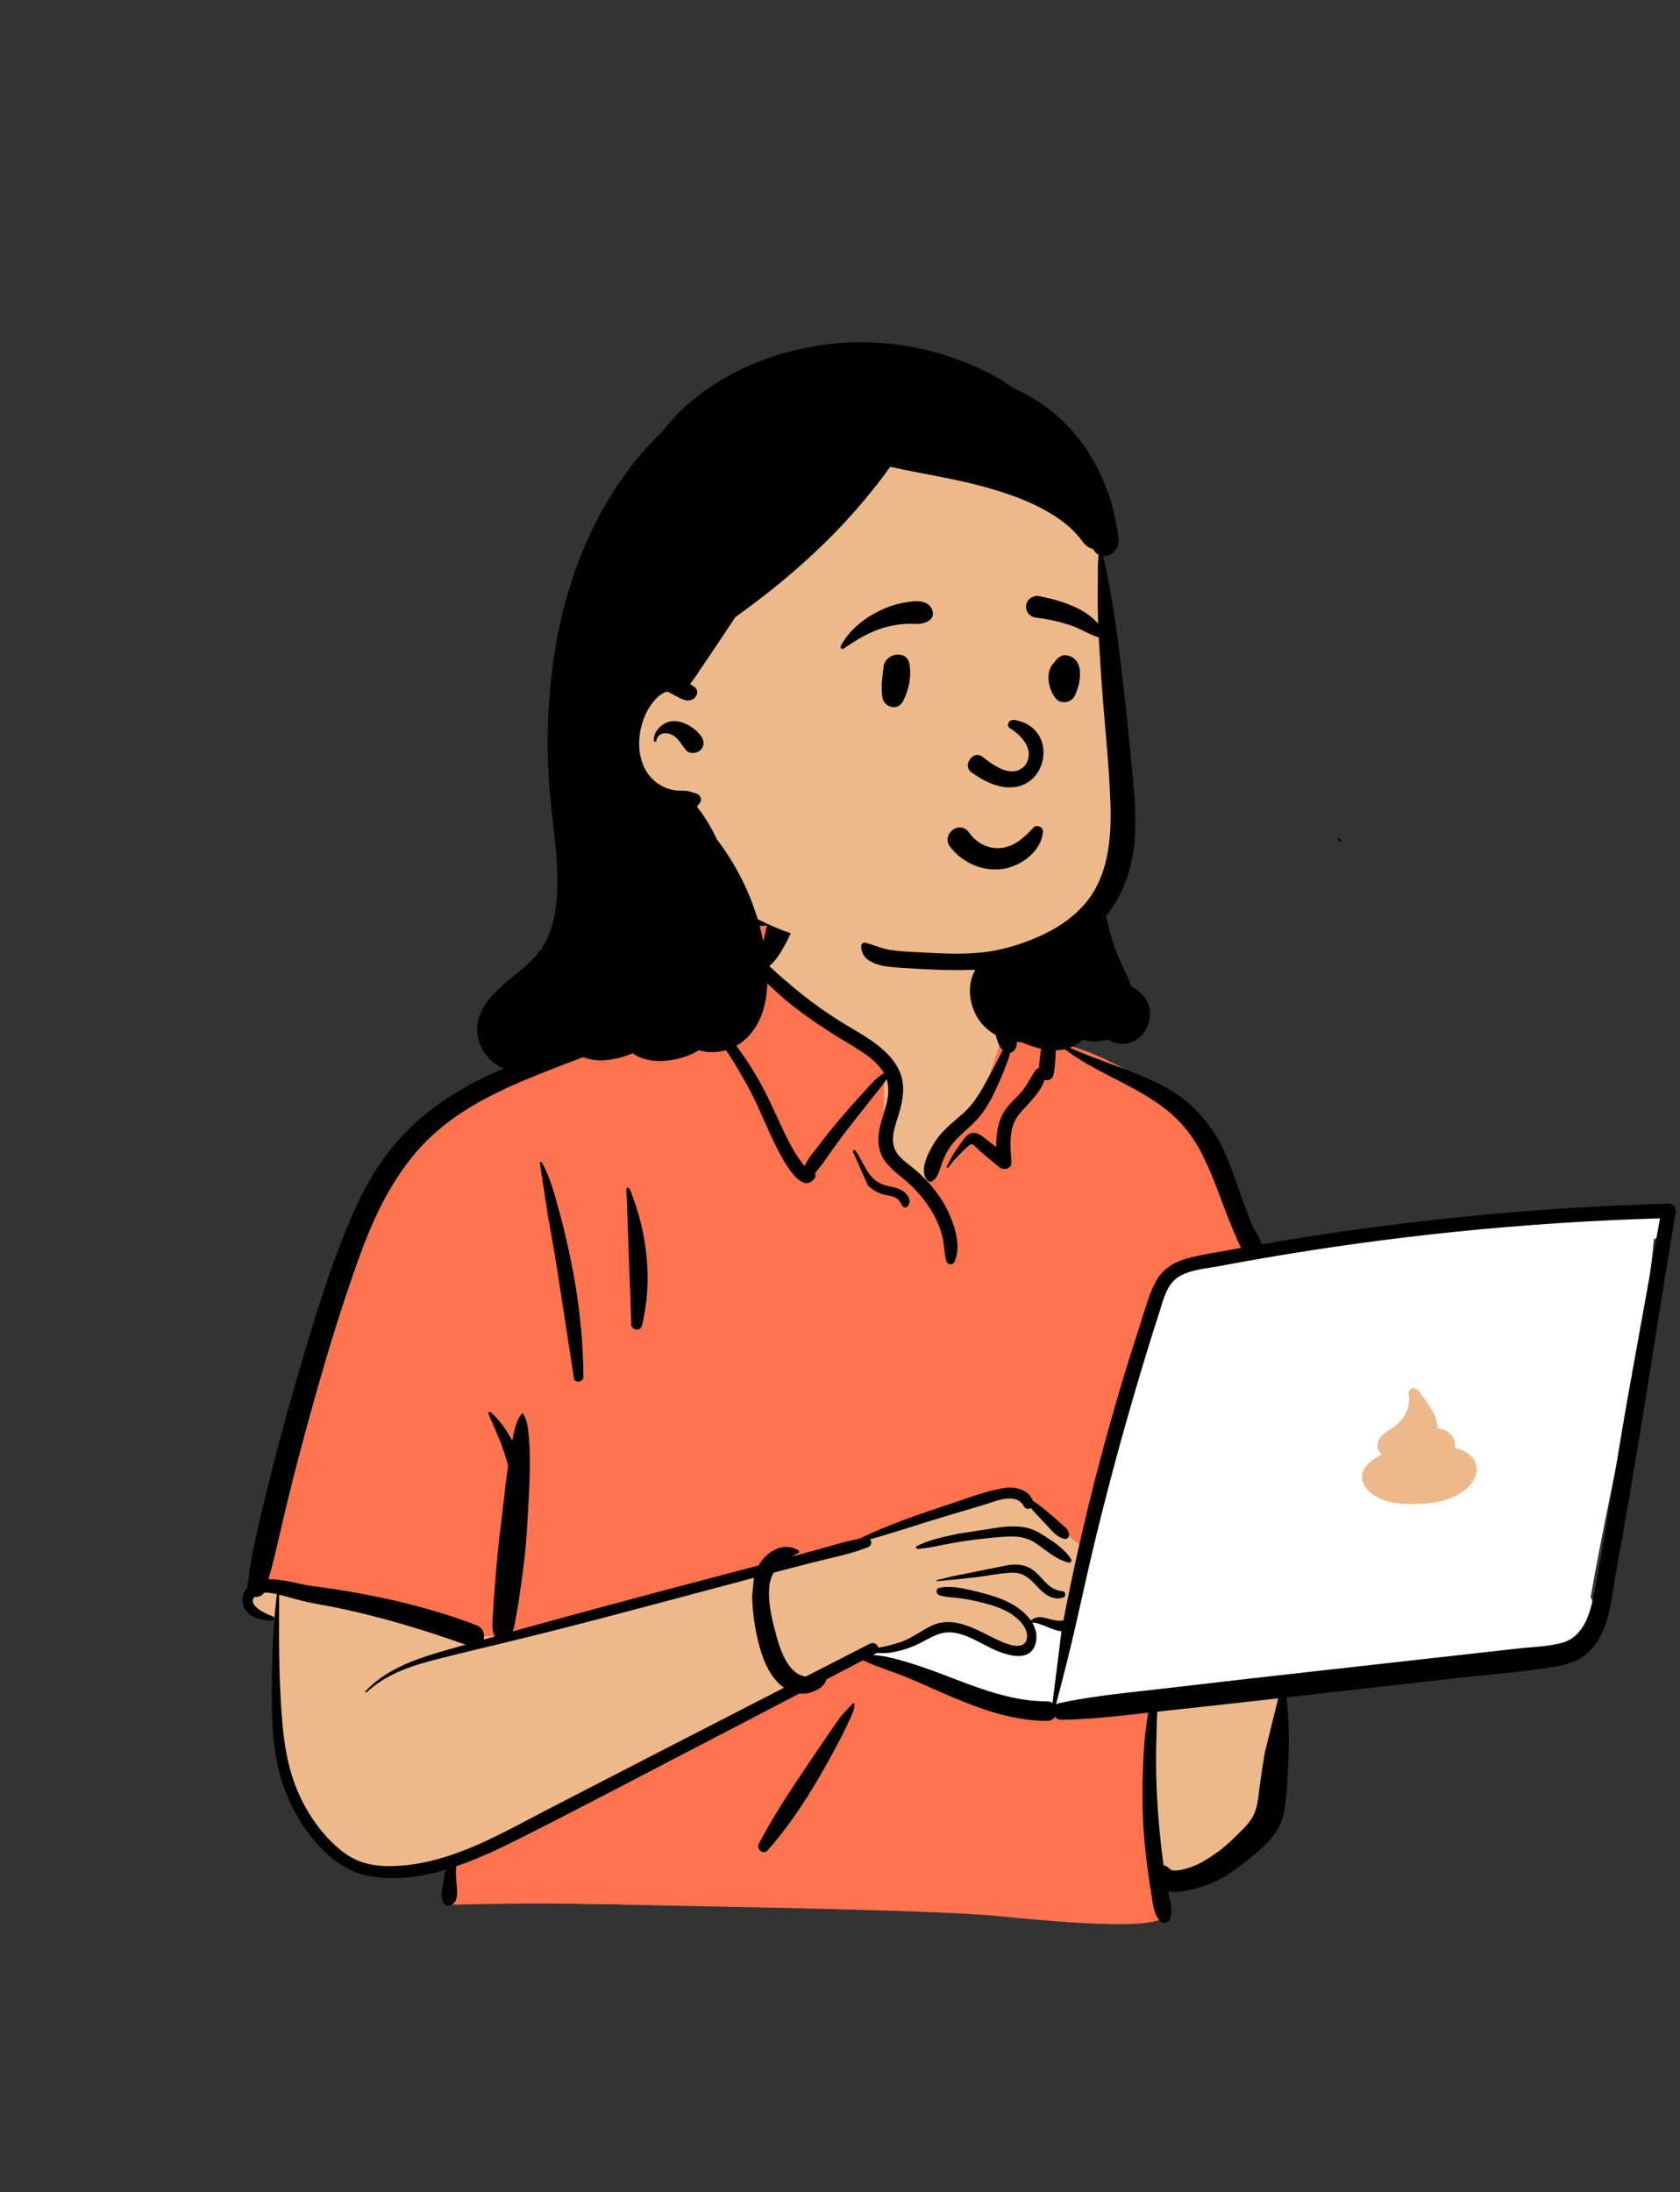 <svg width="197" height="257" viewBox="0 0 197 257" fill="none" xmlns="http://www.w3.org/2000/svg">
<rect x="0" y="0" width="197" height="257" fill="#333333" stroke="none"/>
<path fill-rule="evenodd" clip-rule="evenodd" d="M192.391 141.822C189.994 142.057 187.598 142.291 185.202 142.525C173.725 143.398 162.252 145.222 150.863 146.317C150.58 145.857 150.025 145.933 149.688 146.252C148.551 146.153 147.278 145.288 146.248 146.188C146.215 146.183 146.181 146.178 146.148 146.175C144.315 142.671 143.048 138.933 141.818 135.191C141.033 132.89 139.977 130.663 138.026 129.118C134.696 126.816 127.065 122.147 123.155 122.343C123.09 121.646 122.763 120.927 122.228 120.462C123.409 118.457 118.686 117.148 118.353 117.381C118.566 110.68 115.402 104.861 108.424 103.526C102.172 102.229 93.281 102.011 89.919 108.518C89.549 108.477 85.771 108.457 85.406 108.498C84.838 107.781 78.596 114.574 81.154 116.939C58.285 127.015 45.282 125.813 38.952 154.14C38.096 156.801 38.034 159.713 37.13 162.315C33.915 169.791 31.308 177.753 30.659 185.888C29.091 186.288 28.911 189.041 30.727 189.439C31.42 189.591 32 189.799 32.506 190.194C32.11 196.861 33.729 212.09 34.749 212.043C36.829 218.636 46.107 220.497 52.675 218.18C51.542 220.302 52.675 221.636 52.675 222.769C76.308 223.66 102.149 223.147 125.776 224.368C128.798 224.326 131.977 225.108 134.958 224.657C136.776 224.223 136.779 221.376 134.935 221.024L142.993 219.281C142.813 219.214 146.314 216.894 148.961 212.559C151.424 207.71 149.747 201.857 150.863 196.582C159.581 195.872 168.442 195.569 177.064 194.098C178.24 197.602 183.329 193.412 184.946 191.726C184.944 191.724 184.942 191.721 184.94 191.719C185.723 191.505 186.351 190.774 186.372 189.909C186.921 189.128 187.036 188.027 186.509 187.272C188.922 173.404 192.601 159.244 193.931 145.246C194.401 145.142 194.843 144.937 195.219 144.62L195.188 144.59C195.824 143.884 195.948 142.665 194.888 142.066C194.033 141.581 193.319 141.731 192.391 141.822Z" fill="#EDB98A"/>
<path fill-rule="evenodd" clip-rule="evenodd" d="M101.251 193.727L103.097 194.897L118.201 199.745L127.431 200.915L134.983 199.745V212.615L136.493 224.65C135.822 225.876 129.445 225.876 117.362 224.65C109.659 223.869 81.508 223.49 75.099 223.323L74.736 223.313C67.204 223.096 59.764 223.096 52.416 223.313V218.8L73.393 208.436L92.189 197.906L101.251 193.727ZM90.549 107.466L91.937 108.498L88.908 113.454L103.662 125.34V134.834L108.332 139.234L111.002 134.834L114.764 129.851L117.438 121.774L116.527 116.452L118.358 116.281C118.367 116.644 118.365 117.011 118.354 117.381C118.687 117.148 123.409 118.457 122.228 120.463C122.764 120.927 123.091 121.646 123.155 122.343C127.066 122.147 134.696 126.816 138.027 129.118C139.978 130.663 141.034 132.89 141.819 135.191L142.004 135.753L142.194 136.329L142.387 136.904C143.449 140.07 144.595 143.206 146.148 146.175C146.182 146.178 146.216 146.184 146.249 146.188C147.278 145.288 148.552 146.153 149.689 146.253C150.018 145.941 150.555 145.861 150.844 146.286L150.864 146.317L136.705 149.095L127.364 181.73L119.229 175.154L114.863 175.8L103.332 179.943L89.921 183.412L59.306 191.819H55.407L32.72 186.362L30.676 185.69C31.351 177.624 33.942 169.731 37.131 162.315C38.035 159.713 38.097 156.801 38.953 154.14C45.282 125.813 58.286 127.016 81.155 116.939C78.597 114.574 84.838 107.781 85.407 108.498L85.442 108.495L85.52 108.491L85.62 108.487C86.512 108.461 89.588 108.481 89.92 108.518C90.112 108.146 90.322 107.796 90.549 107.466Z" fill="#FF734F"/>
<path fill-rule="evenodd" clip-rule="evenodd" d="M194.655 142.813L194.233 145.154C194.133 145.187 194.031 145.214 193.928 145.237C193.795 146.633 193.639 148.03 193.464 149.428L190.849 163.943C190.398 166.511 189.97 169.085 189.545 171.659L188.982 174.424L188.633 176.143C187.88 179.864 187.148 183.574 186.507 187.263C186.603 187.402 186.679 187.553 186.733 187.711L186.684 187.919L186.65 188.058L186.614 188.195C186.108 190.134 185.227 192.014 183.15 192.585C181.584 193.015 179.865 193.054 178.247 193.224L178.068 193.243L149.764 196.413C146.344 196.796 142.925 197.191 139.507 197.59L136.544 197.936C132.414 198.412 128.26 198.787 124.191 199.649C124.041 199.681 123.917 199.741 123.816 199.819C124.636 196.729 125.42 193.644 126.131 190.523C126.931 187.011 127.691 183.492 128.546 179.992C130.271 172.942 132.203 165.938 134.319 158.994C134.763 157.536 135.218 156.082 135.682 154.631L136.008 153.616L136.258 152.808C136.646 151.575 137.126 150.309 138.264 149.629C139.595 148.833 141.411 148.701 142.921 148.426L143.944 148.235C145.474 147.951 147.005 147.677 148.539 147.414C155.882 146.156 163.267 145.147 170.679 144.389C178.392 143.6 186.131 143.088 193.88 142.837L194.655 142.813ZM124.402 191.21L124.475 191.216L123.417 199.634C123.248 199.516 123.034 199.444 122.772 199.445C119.304 199.455 115.98 198.351 112.764 197.137L112.274 196.951L110.909 196.429C109.522 195.899 108.127 195.381 106.705 194.952L106.131 194.779L105.839 194.693C104.763 194.38 103.631 194.096 102.512 194.025L102.359 194.017L102.685 193.847C102.733 193.822 102.775 193.794 102.812 193.764C103.428 193.809 104.045 193.797 104.695 193.68C105.917 193.461 107.105 193.038 108.196 192.448L108.684 192.185L108.883 192.079L109.015 192.011L109.146 191.945C110.083 191.48 110.979 191.189 112.163 191.437C113.506 191.718 114.683 192.439 115.894 193.049L116.109 193.155L116.253 193.225L116.401 193.294L116.55 193.361C118.187 194.095 120.793 194.887 121.421 192.67C121.673 191.779 121.476 190.945 121.038 190.213C121.854 190.143 123.311 191.101 124.402 191.21ZM165.162 163.475L165.182 163.576C165.414 164.818 164.833 166.005 163.954 166.871C163.233 167.581 161.958 167.976 161.597 168.997C161.391 169.579 161.61 170.13 162.032 170.514L161.935 170.562L161.84 170.61L161.747 170.659L161.656 170.709L161.568 170.758C160.133 171.58 158.963 172.915 160.258 174.529C161.727 176.359 164.796 176.419 166.958 176.275L167.104 176.265C169.2 176.109 171.684 175.407 172.821 173.479C173.342 172.595 173.285 171.525 172.558 170.768C172.12 170.311 171.337 169.842 170.62 169.787C170.651 169.384 170.603 168.995 170.461 168.667C170.154 167.958 169.336 167.48 168.546 167.463C168.61 165.957 167.399 164.471 166.508 163.267L166.417 163.143L166.328 163.022C165.919 162.455 165.044 162.772 165.162 163.475Z" fill="white"/>
<path fill-rule="evenodd" clip-rule="evenodd" d="M90.355 107.007C91.067 105.224 93.474 105.917 93.205 107.79C93.045 108.911 92.428 110.096 91.874 111.079C91.423 111.879 90.909 112.66 90.211 113.26C91.453 114.414 92.742 115.526 94.064 116.581C95.506 117.733 97.022 118.795 98.59 119.771C99.965 120.627 101.401 121.385 102.697 122.361C103.902 123.269 104.999 124.361 105.558 125.786C106.153 127.304 105.894 128.871 105.456 130.388L105.406 130.56C104.958 132.062 104.183 133.874 105.258 135.289C105.805 136.01 106.6 136.521 107.286 137.097C107.897 137.609 108.469 138.166 108.995 138.764C110.14 140.068 111.072 141.536 111.659 143.171L111.712 143.319C112.216 144.767 112.584 146.54 111.903 147.961C111.708 148.368 111.078 148.236 110.969 147.839C110.721 146.941 110.734 146 110.527 145.088C110.311 144.141 109.952 143.241 109.483 142.39C108.575 140.743 107.346 139.337 105.894 138.148L105.459 137.796C104.326 136.87 103.286 135.887 103.056 134.355C102.81 132.715 103.469 131.154 103.893 129.602C104.189 128.52 104.285 127.484 103.966 126.506C103.576 127.141 103.043 127.743 102.622 128.28C101.784 129.35 100.937 130.413 100.093 131.478C99.227 132.571 98.383 133.681 97.579 134.819C97.219 135.328 96.864 135.841 96.509 136.354C96.242 136.739 95.87 137.124 95.58 137.517C95.65 137.728 95.645 137.97 95.517 138.142C93.975 140.216 91.783 135.888 91.211 134.795C90.046 132.568 89.179 130.202 88.011 127.975C86.8 125.667 85.421 123.421 83.884 121.314C82.955 120.039 81.913 118.842 81.063 117.527C79.059 119.336 76.423 120.549 74.002 121.649C71.342 122.857 68.578 123.844 65.85 124.893L65.044 125.204C60.345 127.031 55.53 129.038 51.624 132.283C47.033 136.096 44.318 141.411 42.296 146.915C39.968 153.25 38.043 159.757 36.248 166.26C35.33 169.587 34.458 172.929 33.639 176.282C32.917 179.236 32.319 182.219 31.483 185.143C33.178 185.083 35.111 185.737 36.558 185.925C43.153 186.785 49.66 188.156 55.886 190.529C56.655 190.822 56.878 191.587 56.71 192.207C57.154 192.082 57.597 191.956 58.041 191.832C57.555 191.09 57.787 189.765 57.825 188.943L57.827 188.886C57.867 187.791 57.986 186.694 58.063 185.601C58.211 183.517 58.402 181.448 58.657 179.376L58.722 178.857C59.011 176.603 59.225 174.335 59.54 172.084L59.578 171.827C59.426 171.251 59.25 170.682 59.066 170.116C58.573 168.607 57.878 167.187 57.269 165.726C57.197 165.554 57.444 165.456 57.558 165.559C58.59 166.483 59.409 167.655 60.067 168.882C60.079 168.824 60.089 168.766 60.101 168.708L60.176 168.34C60.361 167.442 60.586 166.497 61.139 165.769C61.198 165.691 61.315 165.675 61.37 165.769C61.9 166.661 61.959 167.791 62.04 168.806C62.133 169.954 62.144 171.117 62.128 172.268C62.096 174.519 61.937 176.775 61.81 179.022C61.685 181.23 61.441 183.409 61.126 185.596L61.066 186.006C60.912 187.046 60.786 188.1 60.583 189.133L60.526 189.414C60.417 189.927 60.35 190.649 60.134 191.25C65.695 189.705 71.265 188.195 76.846 186.712C80.879 185.64 84.916 184.584 88.952 183.521C89.165 183.139 89.43 182.782 89.761 182.462C90.851 181.411 92.296 180.942 93.621 181.751C93.729 181.817 93.738 181.985 93.621 182.049C93.368 182.187 93.113 182.329 92.863 182.477L95.287 181.823C97.098 181.334 98.931 180.723 100.785 180.382C104.199 178.704 107.872 177.489 111.469 176.288L111.893 176.146C113.735 175.52 115.64 174.82 117.543 174.473C118.936 174.22 120.571 174.526 121.131 175.947C121.84 176.413 122.507 176.96 123.151 177.498C123.617 177.887 124.063 178.3 124.517 178.703L124.601 178.776C124.972 179.096 125.265 179.311 125.357 179.821C125.404 180.085 125.235 180.441 124.909 180.406C123.91 180.3 123.098 179.147 122.421 178.458C121.898 177.926 121.37 177.376 120.893 176.791C120.614 176.942 120.233 176.915 120.055 176.581C119.136 174.847 116.619 176.048 115.226 176.459L113.231 177.048C112.233 177.342 111.236 177.638 110.24 177.939C107.504 178.767 104.781 179.693 102.02 180.453C102.267 180.724 102.233 181.205 101.764 181.388C99.603 182.232 97.232 182.669 94.987 183.249C93.569 183.615 92.152 183.983 90.736 184.354C90.493 184.746 90.319 185.189 90.245 185.705C89.975 187.602 90.496 189.791 91.004 191.626L91.08 191.9C91.498 193.375 92.112 195.184 93.39 196.115C93.702 196.342 94.099 196.501 94.499 196.536C97.001 195.254 99.502 193.971 102.006 192.691C102.469 192.454 102.898 192.775 103.002 193.157C103.884 193.013 104.765 192.786 105.567 192.514C106.914 192.059 107.967 191.189 109.23 190.588C111.675 189.425 114.171 190.854 116.359 191.94L116.864 192.187C117.845 192.661 119.887 193.572 120.358 192.275C120.814 191.02 119.374 189.679 118.444 189.114C117.335 188.44 116.044 188.08 114.791 187.78C114.076 187.608 113.352 187.468 112.623 187.366C111.797 187.25 110.943 187.268 110.148 187.001C109.752 186.869 109.691 186.243 110.148 186.14C111.372 185.862 112.834 186.165 114.112 186.474L114.78 186.638C116.068 186.953 117.368 187.348 118.541 187.976C119.394 188.433 120.294 189.126 120.882 189.975C121.393 189.503 122.028 189.519 122.69 189.694L123.05 189.794C123.643 189.957 124.124 190.07 124.701 189.957C124.779 189.538 124.857 189.12 124.941 188.701C125.763 184.587 126.666 180.488 127.661 176.412C129.379 169.38 131.366 162.426 133.607 155.542L133.831 154.854C134.348 153.28 134.764 151.565 135.597 150.118C136.385 148.751 137.647 147.963 139.147 147.546C140.849 147.072 142.638 146.825 144.374 146.505C144.761 146.434 145.15 146.366 145.537 146.296C145.21 145.707 144.965 145.038 144.745 144.525L144.706 144.436C144.233 143.361 143.808 142.267 143.397 141.168L143.09 140.341C142.349 138.35 141.584 136.392 140.542 134.53C139.445 132.57 137.99 130.968 136.176 129.642C132.478 126.938 128.02 125.559 124.433 122.669C124.286 122.551 124.474 122.349 124.623 122.424C127.046 123.636 129.66 124.46 132.18 125.447L132.677 125.642C134.668 126.428 136.69 127.284 138.414 128.557C140.335 129.977 141.849 131.739 142.986 133.836C144.107 135.902 144.824 138.215 145.615 140.422L145.827 141.01C146.146 141.892 146.475 142.771 146.853 143.629C147.153 144.31 147.712 145.088 147.966 145.866C148.662 145.746 149.357 145.626 150.053 145.51C165.135 143.002 180.385 141.528 195.669 141.097C196.267 141.08 196.576 141.649 196.488 142.168C195.021 150.807 193.718 159.475 192.288 168.12C191.663 171.893 191.027 175.663 190.375 179.432C190.045 181.341 189.663 183.243 189.351 185.155C189.098 186.699 188.915 188.255 188.482 189.763C188.093 191.116 187.497 192.42 186.517 193.452C185.461 194.564 183.987 195.102 182.504 195.357C178.738 196.002 174.875 196.266 171.078 196.696L150.865 198.986C151.16 201.66 151.182 204.293 151.047 206.998L150.969 208.475C150.906 209.663 150.831 210.853 150.659 212.028C150.445 213.503 149.767 214.752 148.77 215.853C147.854 216.865 146.741 217.728 145.658 218.555C144.534 219.414 143.373 220.243 142.052 220.774L141.88 220.842C140.721 221.293 138.547 221.991 136.963 221.735C137.17 222.769 137.57 223.88 137.215 224.903C137.05 225.378 136.427 225.614 136.045 225.21C135.288 224.41 135.229 223.352 135.05 222.307C134.863 221.22 134.703 220.129 134.56 219.035C134.284 216.921 134.069 214.787 134.003 212.654C133.936 210.464 133.962 208.271 134.08 206.084C134.141 204.96 134.216 203.837 134.36 202.721C134.421 202.245 134.483 201.769 134.554 201.294C134.58 201.121 134.609 200.948 134.64 200.776L132.826 200.98C130.044 201.29 127.261 201.569 124.459 201.612C124.128 201.617 123.872 201.467 123.706 201.248C123.528 201.536 123.218 201.742 122.775 201.741C118.863 201.726 115.219 200.452 111.661 198.95C109.867 198.193 108.101 197.373 106.305 196.623C104.628 195.922 102.836 195.422 101.2 194.633L96.9 196.879C96.869 196.99 96.828 197.094 96.785 197.181C96.505 197.751 95.953 198.059 95.39 198.292C94.849 198.515 94.288 198.585 93.742 198.528C90.481 200.23 87.22 201.931 83.956 203.627L80.692 205.322C74.188 208.695 67.709 212.123 61.164 215.417L60.682 215.658C58.422 216.787 55.994 217.932 53.486 218.786C53.441 219.418 53.469 220.034 53.522 220.703L53.535 220.849C53.61 221.64 53.77 222.631 53.133 223.194C52.802 223.487 52.21 223.488 51.984 223.047C51.575 222.246 51.943 220.983 52.072 220.113C52.118 219.804 52.174 219.486 52.257 219.177C49.381 220.03 46.418 220.444 43.491 219.965C40.641 219.499 38.434 217.711 36.655 215.524C34.777 213.216 33.443 210.527 32.727 207.643C31.912 204.363 31.859 200.974 31.878 197.614C31.899 194.035 32.032 190.439 32.468 186.885C31.99 186.772 31.459 186.675 30.975 186.709C30.735 187.091 30.27 187.252 29.85 187.202C28.937 188.205 31.254 189.231 31.994 189.488C32.251 189.577 32.224 189.993 31.927 189.98L31.741 189.971C30.596 189.911 29.414 189.716 28.742 188.657C28.203 187.808 28.365 186.803 29.007 186.111C29.432 182.114 30.446 178.222 31.391 174.323C32.317 170.496 33.348 166.694 34.44 162.91L34.93 161.217C36.65 155.285 38.447 149.305 40.82 143.609C42.005 140.765 43.369 137.973 45.219 135.493C46.944 133.181 48.979 131.203 51.319 129.513C55.682 126.363 60.801 124.46 65.83 122.647L66.055 122.565C68.662 121.626 71.262 120.676 73.839 119.659C76.118 118.759 78.301 117.618 80.569 116.705C80.495 116.572 80.424 116.437 80.355 116.301L80.314 116.336C80.306 116.342 80.299 116.347 80.291 116.352C80.063 116.51 79.728 116.432 79.54 116.256C79.009 115.757 79.189 115.203 79.543 114.686L79.589 114.62C80.022 114.015 80.409 113.376 80.809 112.75L81.059 112.358C81.73 111.311 82.436 110.258 83.331 109.393C83.745 108.992 84.199 108.692 84.68 108.469C84.639 108.382 84.999 108.205 85.101 108.294C86.625 107.739 88.377 107.855 90.038 108.008M149.887 199.097L147.769 199.337C145.439 199.601 143.108 199.856 140.777 200.109L135.713 200.657C135.7 200.945 135.665 201.226 135.659 201.443C135.626 202.562 135.601 203.682 135.578 204.802C135.531 207.046 135.582 209.293 135.73 211.533C135.874 213.704 136.064 215.875 136.358 218.031L136.418 218.462L136.453 218.688C136.693 218.712 136.929 218.825 137.125 219.059C137.554 219.568 139.104 219.073 139.71 218.858C140.706 218.505 141.644 217.909 142.51 217.311C143.355 216.727 144.116 216.046 144.847 215.329L145.445 214.739C146.041 214.15 146.637 213.522 147.001 212.781C147.496 211.776 147.56 210.543 147.705 209.448C147.883 208.102 148.096 206.756 148.321 205.417M88.405 184.966L88.185 185.023C80.205 187.135 72.237 189.309 64.233 191.328C60.272 192.327 56.291 193.254 52.325 194.234L51.683 194.394C48.554 195.181 45.388 196.129 42.992 198.39C42.904 198.473 42.775 198.345 42.858 198.257C45.441 195.519 49.113 194.36 52.64 193.355C53.291 193.169 53.944 192.988 54.596 192.803C49.8 191.1 44.929 189.619 39.945 188.562C38.662 188.29 37.364 188.09 36.081 187.817C35.187 187.627 34.314 187.351 33.429 187.123L32.733 186.948L32.724 189.139C32.712 192.242 32.718 195.343 32.877 198.446L32.907 199.021C33.092 202.473 33.382 205.998 34.612 209.254C35.611 211.899 37.205 214.392 39.289 216.319C40.343 217.294 41.477 218.053 42.878 218.428C44.179 218.775 45.542 218.816 46.88 218.723C53.296 218.278 59.007 214.806 64.579 211.932C73.695 207.232 82.811 202.533 91.936 197.851C91.689 197.683 91.457 197.489 91.246 197.272C90.022 196.013 89.377 194.29 88.953 192.621C88.502 190.845 88.232 188.941 88.201 187.108M100.015 199.665C100.096 199.622 100.189 199.676 100.193 199.767C100.221 200.461 99.836 201.145 99.548 201.771L99.518 201.838C99.168 202.612 98.785 203.376 98.389 204.128C97.598 205.631 96.776 207.118 95.918 208.584C94.192 211.533 92.274 214.357 90.007 216.924C89.495 217.505 88.653 216.761 88.981 216.136C90.566 213.126 92.413 210.284 94.314 207.466C95.265 206.055 96.216 204.643 97.177 203.239C97.578 202.653 97.984 202.069 98.402 201.494L98.653 201.15M194.659 142.822C186.651 143.062 178.652 143.583 170.682 144.398C163.271 145.156 155.886 146.165 148.543 147.423C147.009 147.686 145.477 147.959 143.947 148.243L143.029 148.415C141.499 148.704 139.63 148.823 138.268 149.637C136.831 150.496 136.443 152.29 135.965 153.769C135.403 155.509 134.856 157.253 134.323 159.002C132.207 165.946 130.274 172.95 128.55 180.001C127.694 183.5 126.935 187.019 126.134 190.532C125.424 193.652 124.639 196.738 123.82 199.827C123.921 199.749 124.045 199.69 124.194 199.658C128.263 198.796 132.417 198.421 136.547 197.944L136.947 197.898C141.219 197.397 145.492 196.901 149.767 196.422L178.071 193.252C179.741 193.065 181.529 193.039 183.154 192.593C185.915 191.834 186.563 188.759 187.026 186.31L187.04 186.236C188.437 178.835 189.549 171.371 190.852 163.952M124.478 191.225C123.379 191.152 121.875 190.15 121.042 190.222C121.479 190.953 121.677 191.788 121.424 192.679C120.723 195.158 117.548 193.875 116.019 193.118C114.765 192.496 113.554 191.736 112.166 191.445C110.594 191.116 109.528 191.739 108.2 192.457C107.109 193.046 105.92 193.469 104.698 193.689C104.049 193.805 103.431 193.818 102.815 193.772C102.778 193.802 102.736 193.83 102.689 193.855L102.363 194.025C103.836 194.093 105.337 194.546 106.709 194.96C108.13 195.39 109.525 195.908 110.913 196.437L112.278 196.96C115.645 198.244 119.131 199.464 122.775 199.453C123.037 199.452 123.252 199.525 123.421 199.643M118.33 183.457C119.415 183.324 120.417 183.466 121.285 184.17C122.331 185.019 123.034 186.427 124.538 186.519C124.976 186.546 125.078 187.16 124.642 187.288C123.523 187.618 122.617 187.015 121.854 186.232L121.341 185.698C120.587 184.921 119.892 184.32 118.613 184.366C117.243 184.416 115.871 184.731 114.51 184.892C112.969 185.073 111.427 185.228 109.881 185.362C109.809 185.368 109.797 185.255 109.864 185.239L111.596 184.809M117.282 179.036L117.461 179.018C119.037 178.866 120.479 178.86 121.887 179.705L122.157 179.867C123.426 180.636 124.808 181.541 125.602 182.785C125.732 182.989 125.517 183.228 125.3 183.177C123.774 182.812 122.659 181.697 121.376 180.863C119.936 179.926 118.448 180.081 116.807 180.226C115.217 180.367 113.628 180.561 112.054 180.824C110.575 181.072 109.092 181.463 107.598 181.588L107.598 181.585C107.427 181.585 107.33 181.329 107.504 181.243C109.02 180.489 110.776 180.132 112.425 179.787M63.301 136.34C63.299 136.216 63.474 136.17 63.535 136.277C64.561 138.074 65.097 140.278 65.644 142.258C66.216 144.332 66.678 146.428 67.093 148.538C67.934 152.813 68.382 157.062 68.412 161.418C68.416 162.04 67.399 162.206 67.299 161.569C66.638 157.331 66.005 153.089 65.34 148.853C65.005 146.722 64.615 144.6 64.242 142.476M73.455 139.471C73.38 139.223 73.742 139.14 73.835 139.367C75.893 144.4 76.59 150.103 75.269 155.413C75.066 156.225 73.872 155.873 74.024 155.071M100.007 134.999C99.996 134.814 100.238 134.784 100.329 134.912C101.305 136.281 101.709 138.114 103.421 138.821C104.275 139.175 105.237 139.113 105.991 139.71C106.496 140.109 106.883 140.738 106.504 141.343C106.382 141.538 106.04 141.636 105.874 141.424C105.632 141.114 105.504 140.744 105.175 140.513C104.712 140.186 104.086 140.166 103.555 140.012C102.867 139.814 102.261 139.466 101.765 138.95M116.302 112.169C116.403 112.118 116.499 112.151 116.563 112.237C116.655 112.36 116.644 112.48 116.531 112.565C116.682 112.871 116.859 113.637 116.884 113.748C116.987 114.2 117.096 114.649 117.211 115.098C117.441 116.004 117.643 116.916 117.874 117.822C118.119 118.782 118.41 119.732 118.735 120.668C118.756 120.729 118.779 120.791 118.803 120.854L118.84 120.948L118.849 120.934C118.915 120.83 119.052 120.903 119.036 121.012C119.021 121.112 119 121.212 118.983 121.312L119.017 121.401C119.229 121.97 119.375 122.569 118.985 123.071C118.84 123.259 118.679 123.37 118.48 123.403C118.159 124.455 117.758 125.486 117.328 126.477L117.202 126.767C116.569 128.213 115.894 129.639 114.887 130.87C113.787 132.214 112.274 133.132 111.316 134.604C110.87 135.289 110.56 136.01 110.308 136.783L110.213 137.077C110.035 137.624 109.829 138.154 109.313 138.475C109.149 138.578 108.903 138.545 108.77 138.405C107.713 137.292 108.819 135.213 109.457 134.135C110.342 132.636 111.624 131.677 112.908 130.546C114.292 129.327 115.174 127.697 116.028 126.09C116.551 125.106 117.056 124.1 117.587 123.112C117.032 122.623 116.854 121.652 116.666 120.977L116.649 120.917C116.338 119.836 116.091 118.727 115.935 117.613C115.785 116.542 115.722 115.487 115.762 114.41L115.773 114.136M118.367 117.266C118.244 117.098 118.447 116.908 118.615 116.943C119.639 117.154 120.639 117.771 121.558 118.27L121.656 118.323C122.389 118.717 123.127 119.199 123.512 119.964C123.931 120.796 123.896 121.753 123.839 122.657L123.834 122.742C123.764 123.825 123.752 124.951 123.522 126.015C123.404 126.56 122.909 126.713 122.486 126.585C121.982 128.169 120.567 129.336 119.533 130.587C118.215 132.181 118.463 134.333 118.601 136.252C118.656 137.03 117.686 137.251 117.186 136.836L116.034 135.883C115.842 135.724 115.65 135.564 115.459 135.404C115.295 135.267 115.133 135.129 114.972 134.989L114.732 134.778C114.625 134.683 114.155 134.16 114.018 134.138C113.685 134.085 112.894 134.959 112.623 135.233L112.589 135.267C112.08 135.765 111.619 136.3 111.19 136.868C111.112 136.973 110.957 136.886 111.014 136.765C111.398 135.946 111.845 135.162 112.375 134.428L112.482 134.282C112.835 133.809 113.309 132.972 113.932 132.832C114.693 132.662 115.452 133.421 116.006 133.843L116.041 133.87C116.304 134.066 116.564 134.267 116.824 134.468C116.797 133.039 116.978 131.595 117.719 130.363C118.241 129.494 119.024 128.851 119.694 128.104C120.44 127.273 120.829 126.251 121.504 125.386C121.591 125.274 121.711 125.214 121.84 125.195C121.866 124.499 121.969 123.797 122.049 123.108L122.072 122.902C122.152 122.154 122.342 121.24 121.974 120.54C121.627 119.878 120.83 119.411 120.24 118.962L119.758 118.59M85.152 109.356C84.844 109.534 84.556 109.755 84.295 110.031C83.473 110.9 82.885 111.981 82.312 113.021C82.004 113.582 81.707 114.148 81.397 114.707C81.261 114.95 81.122 115.191 80.982 115.431C80.917 115.542 80.724 115.762 80.628 115.897C80.735 116.046 80.844 116.192 80.957 116.336C80.999 116.391 83.95 119.592 84.978 120.845C86.553 122.764 87.961 124.791 89.164 126.961C90.343 129.086 91.24 131.335 92.332 133.501C92.878 134.585 93.488 135.662 94.266 136.6C94.296 136.637 94.328 136.671 94.358 136.708C94.655 135.909 95.416 135.053 95.79 134.562L95.825 134.516C96.672 133.378 97.567 132.275 98.481 131.19C99.316 130.2 100.172 129.231 101.049 128.278L101.379 127.921C101.99 127.264 102.766 126.28 103.661 125.81C103.565 125.64 103.454 125.472 103.327 125.306C102.488 124.215 101.304 123.423 100.135 122.709L99.377 122.25C96.519 120.515 93.706 118.701 91.225 116.447C89.912 115.254 88.618 114.005 87.515 112.614L87.125 112.123M89.921 108.498C88.582 108.61 87.137 108.583 85.901 109.017C87 110.053 88.045 111.17 89.119 112.223C89.214 111.511 89.409 110.808 89.575 110.114" fill="black"/>
<path fill-rule="evenodd" clip-rule="evenodd" d="M128.994 65.044C129.176 63.352 127.192 58.837 127.239 59.753C124.057 54.856 117.847 52.93 112.489 51.313C101.115 47.565 92.233 52.092 84.241 60.114C79.522 64.512 75.033 69.426 72.665 75.516C68.005 87.132 74.989 100.378 85.611 105.928C86.468 106.391 87.402 106.83 88.218 107.389C92.609 109.921 97.764 110.797 102.657 111.899C111.81 113.987 123.305 112.992 128.699 104.294C132.358 98.121 131.386 90.638 131.1 83.788C130.669 77.786 129.914 71.003 128.994 65.044Z" fill="#EDB98A"/>
<path fill-rule="evenodd" clip-rule="evenodd" d="M80.069 47.914C85.999 42.381 94.764 39.7 102.777 40.169C107.118 40.423 111.301 41.508 115.223 43.373C116.45 43.956 117.645 44.639 118.747 45.443C119.491 45.789 120.218 46.164 120.922 46.571C124.449 48.611 127.175 51.699 128.92 55.363C129.753 57.112 130.411 58.956 130.783 60.856L130.843 61.169C131.033 62.123 131.408 63.379 130.933 64.271C130.618 64.862 129.959 65.235 129.334 65.185C129.47 65.734 129.632 66.282 129.736 66.833L130.019 68.338C130.066 68.588 130.112 68.839 130.158 69.09C130.431 70.584 130.682 72.077 130.883 73.583C131.303 76.719 131.683 79.861 132.018 83.008C132.258 85.259 132.483 87.513 132.702 89.765L132.832 91.117C133.057 93.444 133.233 95.79 133.08 98.127C132.85 101.633 131.77 104.831 129.674 107.432C129.873 107.912 129.941 108.452 130.091 109.048C130.299 109.873 130.57 110.681 130.859 111.482C130.994 111.796 131.129 112.111 131.263 112.427L131.615 113.263L131.89 113.811C132.187 114.407 132.475 115.012 132.657 115.629C133.842 116.261 134.81 117.291 134.857 118.702C134.899 119.977 134.236 121.328 133.115 121.978C132.01 122.62 130.872 122.367 129.813 121.877C128.89 122.145 127.902 122.179 126.988 121.892C126.284 122.528 125.377 122.967 124.37 123.086C122.853 123.266 121.413 122.842 120.021 122.284L119.924 122.245C119.88 122.228 119.837 122.21 119.795 122.192C118.194 122.115 116.6 121.483 115.464 120.363C115.094 120.001 114.774 119.586 114.517 119.121C113.58 117.431 113.435 115.357 114.356 113.681C114.158 113.689 113.959 113.697 113.761 113.702C111.126 113.777 108.487 113.643 105.858 113.47L105.239 113.428C103.538 113.306 101.03 113.018 100.982 110.914C100.975 110.645 101.253 110.443 101.508 110.515C102.474 110.787 103.424 111.215 104.425 111.369C105.735 111.571 107.091 111.593 108.414 111.666L108.795 111.688C111.463 111.833 114.226 111.922 116.851 111.394C118.81 111.001 120.852 110.286 122.647 109.4C124.37 108.547 125.936 107.432 127.199 105.977C129.98 102.774 130.349 98.256 130.213 94.204C130.049 89.365 129.479 84.533 129.158 79.701L129.013 77.53C128.893 75.719 128.783 73.906 128.738 72.095C128.704 70.773 128.726 69.448 128.733 68.125C128.736 67.465 128.728 66.802 128.743 66.141C128.751 65.77 128.795 65.408 128.826 65.045C128.679 64.968 128.542 64.861 128.418 64.719C128.321 64.607 128.245 64.488 128.193 64.368C127.569 64.186 127.279 63.943 126.874 63.393C126.532 62.93 126.145 62.502 125.732 62.101C124.851 61.249 123.844 60.552 122.781 59.945C120.582 58.69 118.174 57.851 115.746 57.162C112.028 56.109 108.166 55.567 104.393 54.721C103.353 56.169 102.251 57.573 101.099 58.932C97.504 63.171 93.381 66.95 88.963 70.32C88.064 71.007 87.152 71.684 86.228 72.341C85.01 74.194 83.78 76.038 82.531 77.87L81.995 78.654L81.986 78.669C81.912 78.781 81.842 78.893 81.772 79.005C81.623 79.243 81.455 79.472 81.278 79.694C81.162 79.863 81.045 80.031 80.926 80.2C81.154 80.322 81.362 80.459 81.524 80.612C81.856 80.924 81.8 81.421 81.524 81.738C80.633 82.764 79.223 81.427 78.198 81.071C77.088 81.409 76.162 82.728 75.701 83.735C75.038 85.188 74.772 86.94 75.072 88.513C75.346 89.95 76.086 91.192 77.317 91.971C77.361 91.998 77.407 92.026 77.453 92.051C77.455 92.055 77.455 92.055 77.456 92.053C77.498 92.08 77.542 92.105 77.585 92.128C78.163 92.446 78.798 92.633 79.456 92.678C79.832 92.705 80.226 92.685 80.603 92.73C80.99 92.775 81.308 92.952 81.68 93.046C82.09 93.151 82.355 93.701 82.097 94.07C81.969 94.252 81.849 94.427 81.72 94.582C82.144 95.08 82.512 95.63 82.845 96.153C83.301 96.87 83.704 97.631 84.073 98.406C84.413 98.853 84.738 99.307 85.052 99.772C86.836 102.41 88.201 105.348 89.04 108.419C89.871 111.456 90.39 114.867 89.621 117.968C88.913 120.82 86.844 123.181 83.783 123.333C83.144 123.365 82.516 123.294 81.925 123.132C80.627 123.932 79.019 124.334 77.579 124.381C76.415 124.419 75.14 124.175 74.189 123.472C73.061 123.962 71.837 124.24 70.773 124.303C69.582 124.374 68.336 124.05 67.365 123.409C66.441 124.199 65.444 124.865 64.312 125.323C62.364 126.108 60.047 126.011 58.263 124.836C56.476 123.659 55.567 121.547 56.113 119.45C56.615 117.518 58.194 116.101 59.678 114.881L59.971 114.641C61.439 113.445 62.921 112.288 63.863 110.603C64.863 108.816 65.228 106.74 65.327 104.718C65.541 100.265 64.633 95.852 64.357 91.423C64.072 86.848 64.231 82.26 64.856 77.718C66.07 68.896 69.266 60.248 75.046 53.371C75.883 52.376 76.778 51.427 77.722 50.529C78.443 49.587 79.222 48.705 80.069 47.914ZM156.966 98.286C156.998 98.288 157.028 98.289 157.056 98.301C157.076 98.309 157.092 98.322 157.106 98.336L157.247 98.477C157.298 98.527 157.294 98.603 157.247 98.654C157.206 98.699 157.132 98.701 157.084 98.665L157.07 98.654L156.924 98.508C156.908 98.491 156.894 98.472 156.887 98.448C156.881 98.425 156.881 98.398 156.879 98.373C156.877 98.328 156.921 98.286 156.966 98.286ZM78.394 84.63C79.737 84.223 81.348 85.19 82.149 86.209C82.551 86.721 82.665 87.421 82.149 87.924C81.71 88.352 80.853 88.43 80.429 87.924C79.948 87.347 79.556 86.548 78.87 86.179C78.125 85.778 77.127 85.878 76.951 86.856C76.921 87.022 76.683 86.966 76.673 86.818C76.607 85.828 77.477 84.905 78.394 84.63Z" fill="black"/>
<path fill-rule="evenodd" clip-rule="evenodd" d="M114.272 101.448C113.144 100.989 112.137 100.225 111.401 99.248C111.146 98.908 111.079 98.55 111.133 98.222C111.193 97.853 111.412 97.519 111.711 97.295C112.011 97.07 112.385 96.959 112.748 97.015C113.063 97.064 113.376 97.236 113.624 97.592L113.676 97.664C114.114 98.253 114.684 98.737 115.333 99.049C115.959 99.349 116.66 99.489 117.384 99.408C118.764 99.252 119.716 98.509 120.727 97.5C120.852 97.372 120.977 97.241 121.103 97.107C121.183 96.986 121.293 96.908 121.416 96.867C121.552 96.822 121.706 96.825 121.847 96.874C121.983 96.921 122.105 97.011 122.187 97.13C122.264 97.243 122.308 97.383 122.294 97.544C122.201 98.591 121.652 99.524 120.872 100.257C120.006 101.072 118.857 101.635 117.776 101.833C116.585 102.05 115.371 101.894 114.272 101.448ZM118.338 85.308C119.605 86.075 121.536 87.864 120.173 89.766C118.568 91.443 116.258 89.52 115.119 88.651C114.064 87.977 112.878 89.71 113.857 90.497C122.084 96.564 125.423 85.508 118.979 84.406C118.27 84.284 118.006 85.07 118.338 85.308ZM103.595 78.251C103.735 76.52 106.382 76.126 106.645 77.84C106.881 79.374 106.603 80.784 105.91 82.165C105.246 83.485 103.58 82.869 103.454 81.667C103.285 80.056 103.508 79.328 103.595 78.251ZM123.744 77.484C124.113 77.003 124.646 76.674 125.285 76.86C127.279 77.44 126.691 80.261 125.991 81.633C125.61 82.379 124.38 82.568 123.824 81.912C122.918 80.841 122.484 78.704 123.636 77.649C123.667 77.595 123.702 77.54 123.744 77.484ZM105.881 70.676L106.196 70.621C107.171 70.453 108.383 70.292 109.072 71.072C109.438 71.486 109.564 72.255 109.072 72.651C108.208 73.349 107.252 73.078 106.216 73.137C105.362 73.186 104.541 73.327 103.719 73.561C101.914 74.075 100.444 75.013 98.903 76.042C98.701 76.177 98.494 75.92 98.591 75.731C99.481 73.996 101.205 72.57 102.931 71.701C103.853 71.237 104.862 70.853 105.881 70.676ZM121.926 69.899L122.167 69.948C124.791 70.494 128.2 71.585 129.443 74.153C129.491 74.516 129.44 74.594 129.4 74.644L129.386 74.661C129.353 74.705 129.326 74.765 129.168 74.814C129.124 74.804 129.08 74.793 129.035 74.781C128.465 74.632 128.015 74.427 127.578 74.215L127.105 73.983C126.557 73.715 126.003 73.456 125.416 73.266C124.164 72.859 122.876 72.572 121.568 72.419C121.284 72.386 121.011 72.291 120.796 72.127C120.591 71.972 120.435 71.758 120.364 71.472C120.272 71.103 120.298 70.824 120.497 70.491C120.647 70.24 120.861 70.067 121.106 69.968C121.357 69.866 121.642 69.842 121.926 69.899Z" fill="black"/>
</svg>
